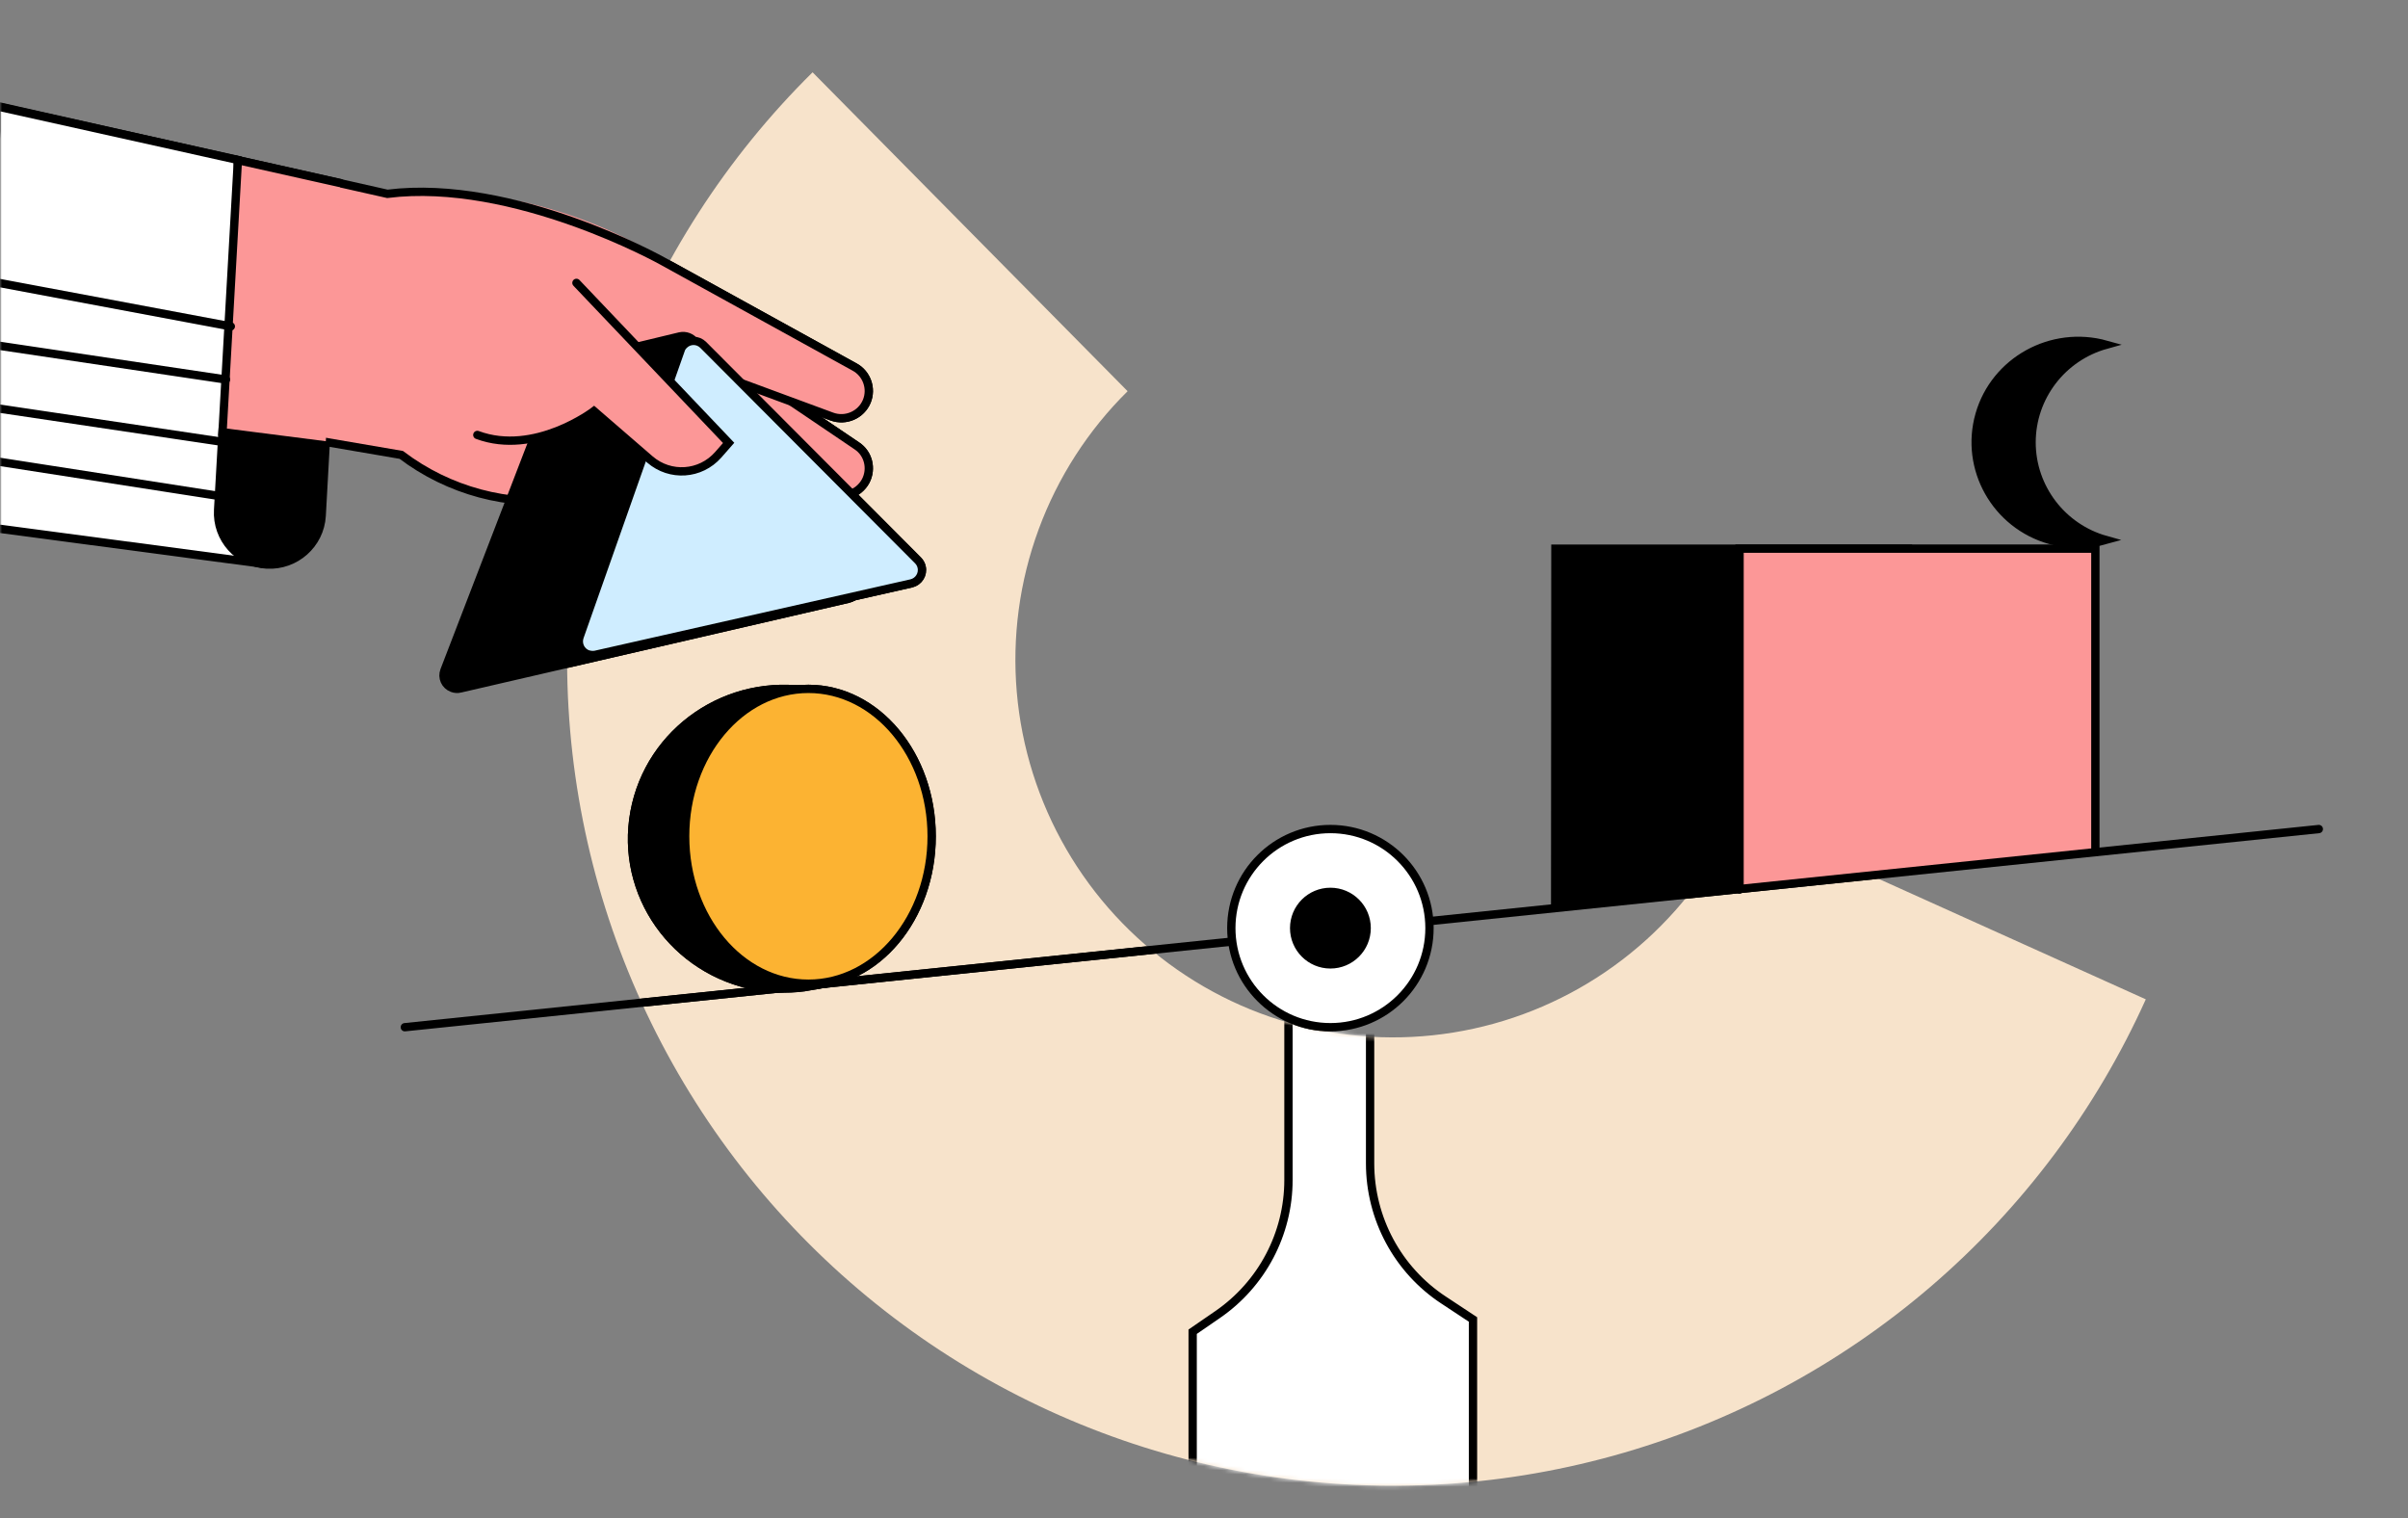 <svg width="579" height="365" viewBox="0 0 579 365" fill="none" xmlns="http://www.w3.org/2000/svg">
<rect x="0" y="0" width="579" height="365" fill="#808080" stroke="none"/>
<mask id="mask0_45_127" style="mask-type:alpha" maskUnits="userSpaceOnUse" x="0" y="0" width="579" height="365">
<rect width="579" height="365" fill="#D9D9D9"/>
</mask>
<g mask="url(#mask0_45_127)">
<path d="M515.955 240.285C503.97 266.862 486.28 290.474 464.142 309.443C442.003 328.413 415.959 342.275 387.86 350.045C359.76 357.815 330.294 359.303 301.555 354.402C272.816 349.501 245.508 338.332 221.572 321.689C197.636 305.045 177.658 283.335 163.057 258.101C148.457 232.866 139.592 204.726 137.092 175.68C134.592 146.633 138.519 117.392 148.593 90.034C158.667 62.676 174.642 37.872 195.383 17.383L271.134 94.066C261.651 103.433 254.348 114.773 249.742 127.281C245.136 139.789 243.341 153.157 244.484 166.437C245.627 179.717 249.68 192.582 256.355 204.119C263.03 215.656 272.164 225.582 283.107 233.191C294.05 240.8 306.535 245.906 319.674 248.147C332.814 250.387 346.285 249.707 359.132 246.155C371.979 242.603 383.886 236.265 394.007 227.592C404.128 218.92 412.216 208.125 417.696 195.974L515.955 240.285Z" fill="#F7E3CB"/>
<mask id="mask1_45_127" style="mask-type:alpha" maskUnits="userSpaceOnUse" x="136" y="17" width="380" height="341">
<path d="M515.953 240.285C503.968 266.862 486.278 290.474 464.14 309.443C442.001 328.413 415.957 342.275 387.858 350.045C359.758 357.815 330.292 359.303 301.553 354.402C272.814 349.501 245.507 338.332 221.57 321.689C197.634 305.045 177.656 283.335 163.055 258.101C148.455 232.866 139.59 204.726 137.09 175.68C134.59 146.633 138.517 117.392 148.591 90.034C158.665 62.676 174.64 37.872 195.381 17.383L271.132 94.066C261.649 103.433 254.346 114.773 249.74 127.281C245.134 139.789 243.339 153.157 244.482 166.437C245.625 179.717 249.678 192.582 256.353 204.119C263.028 215.656 272.162 225.582 283.105 233.191C294.049 240.8 306.533 245.906 319.672 248.147C332.812 250.387 346.283 249.707 359.13 246.155C371.977 242.603 383.884 236.265 394.005 227.592C404.127 218.92 412.214 208.125 417.694 195.974L515.953 240.285Z" fill="#F7E3CB"/>
</mask>
<g mask="url(#mask1_45_127)">
<path d="M164.916 201.639C164.916 184.187 177.573 169.304 194.961 166.211C175.148 162.709 156.163 175.666 152.555 195.277C148.948 214.888 162.137 233.565 182.009 237.125C186.267 237.884 190.703 237.884 194.961 237.125C177.573 234.032 164.916 219.09 164.916 201.639Z" fill="black" stroke="black" stroke-width="2" stroke-miterlimit="10" stroke-linecap="round"/>
<path d="M194.379 236.532C210.747 236.532 224.015 220.662 224.015 201.086C224.015 181.509 210.747 165.64 194.379 165.64C178.012 165.64 164.744 181.509 164.744 201.086C164.744 220.662 178.012 236.532 194.379 236.532Z" fill="#FCB332" stroke="black" stroke-width="2" stroke-miterlimit="10" stroke-linecap="round"/>
<path d="M373.935 217.938L373.993 131.938H458.773V209.063" fill="black"/>
<path d="M373.935 217.938L373.993 131.938H458.773V209.063" stroke="black" stroke-width="2" stroke-miterlimit="10"/>
<path d="M418.272 213.836V131.922H503.828V204.852" fill="#FC9797"/>
<path d="M418.272 213.836V131.922H503.828V204.852" stroke="black" stroke-width="2" stroke-miterlimit="10" stroke-linecap="round"/>
<path d="M118.155 106.209L168.654 140.267C171.59 142.263 175.642 141.5 177.639 138.564C179.518 135.804 179.048 132.105 176.523 129.932L131.661 91.177L118.155 106.209Z" fill="#FC9797" stroke="black" stroke-width="2" stroke-miterlimit="10" stroke-linecap="round"/>
<path d="M133.599 100.454L148.455 109.145L155.619 113.314L186.153 131.165C189.206 132.985 193.141 131.928 195.02 128.875C196.723 125.997 196.018 122.357 193.376 120.36L146.106 84.541L133.599 100.454Z" fill="#FC9797"/>
<path d="M150.566 110.255L155.531 113.14L186.267 131.041C189.34 132.866 193.3 131.806 195.192 128.744C196.906 125.859 196.197 122.208 193.537 120.206L145.956 84.288L133.366 100.245" stroke="black" stroke-width="2" stroke-miterlimit="10" stroke-linecap="round"/>
<path d="M144.987 90.463L199.371 118.422C202.556 120.074 206.449 118.835 208.159 115.65C209.693 112.701 208.808 109.043 206.036 107.215L156.666 73.829L144.987 90.463Z" fill="#FC9797"/>
<path d="M159.733 98.072L199.371 118.422C202.556 120.074 206.449 118.835 208.159 115.65C209.693 112.701 208.808 109.043 206.036 107.215L156.666 73.829L144.987 90.463" stroke="black" stroke-width="2" stroke-miterlimit="10" stroke-linecap="round"/>
<path d="M153.123 82.536L200.08 100.147C203.401 101.388 207.071 99.733 208.411 96.483C209.692 93.351 208.411 89.746 205.498 88.15L165.008 65.694L153.123 82.536Z" fill="#FC9797"/>
<path d="M137.686 119.695L168.231 67.846L159.479 62.354C142.738 51.901 123.412 46.232 103.675 46.055L92.69 45.937L96.039 109.125C107.434 117.806 121.767 121.703 135.983 119.873L137.686 119.695Z" fill="#FC9797"/>
<path d="M162.488 86.303L200.01 100.161C203.357 101.394 207.057 99.75 208.407 96.52C209.699 93.408 208.407 89.826 205.471 88.241L159.259 62.756C159.259 62.756 123.616 42.792 93.14 46.608L0.304 25.704L8.642 94.348L96.487 109.38C107.879 118.012 122.206 121.887 136.417 120.067L138.178 119.832L153.445 94.524" fill="#FC9797"/>
<path d="M162.488 86.303L200.01 100.161C203.357 101.394 207.057 99.75 208.407 96.52C209.699 93.408 208.407 89.826 205.471 88.241L159.259 62.756C159.259 62.756 123.616 42.792 93.14 46.608L0.304 25.704L8.642 94.348L96.487 109.38C107.879 118.012 122.206 121.887 136.417 120.067L138.178 119.832L153.445 94.524" stroke="black" stroke-width="2" stroke-miterlimit="10" stroke-linecap="round"/>
<path d="M206.025 139.01L167.043 82.222C166.275 81.114 164.858 80.59 163.499 80.881L136.862 87.295C135.799 87.528 134.972 88.286 134.558 89.277L106.858 161.224C106.208 162.915 107.035 164.78 108.748 165.422C109.339 165.655 110.047 165.713 110.697 165.538L204.017 143.966C205.789 143.558 206.911 141.809 206.497 140.06C206.438 139.71 206.261 139.36 206.025 139.01Z" fill="black" stroke="black" stroke-width="2" stroke-miterlimit="10"/>
<path d="M220.72 134.733L169.095 82.938C167.797 81.64 165.732 81.64 164.434 82.938C164.08 83.292 163.785 83.705 163.667 84.177L139.359 153.138C138.769 154.849 139.654 156.736 141.365 157.326C141.955 157.503 142.604 157.562 143.194 157.444L219.127 140.278C220.897 139.865 222.018 138.095 221.605 136.325C221.487 135.736 221.133 135.146 220.72 134.733Z" fill="#CFEDFF" stroke="black" stroke-width="2" stroke-miterlimit="10"/>
<path d="M138.605 68.018L175.204 106.496L172.686 109.364C168.411 114.204 161.15 114.682 156.29 110.499L142.821 98.848C142.821 98.848 128.591 109.723 114.771 104.584" fill="#FC9797"/>
<path d="M138.605 68.018L175.204 106.496L172.686 109.364C168.411 114.204 161.15 114.682 156.29 110.499L142.821 98.848C142.821 98.848 128.591 109.723 114.771 104.584" stroke="black" stroke-width="2" stroke-miterlimit="10" stroke-linecap="round"/>
<path d="M97.339 246.992L557.557 199.343Z" fill="#FC9797"/>
<path d="M97.339 246.992L557.557 199.343" stroke="black" stroke-width="2" stroke-miterlimit="10" stroke-linecap="round"/>
<path d="M309.809 229.559V283.727C309.809 296.695 303.403 308.778 292.767 316.087L286.772 320.213V360.884H354.178V317.266L347.126 312.609C336.078 305.359 329.437 292.981 329.437 279.719V236.75" fill="white"/>
<path d="M309.809 229.559V283.727C309.809 296.695 303.403 308.778 292.767 316.087L286.772 320.213V360.884H354.178V317.266L347.126 312.609C336.078 305.359 329.437 292.981 329.437 279.719V236.75" stroke="black" stroke-width="2" stroke-miterlimit="10"/>
<path d="M319.894 246.992C333.052 246.992 343.718 236.325 343.718 223.167C343.718 210.009 333.052 199.343 319.894 199.343C306.736 199.343 296.069 210.009 296.069 223.167C296.069 236.325 306.736 246.992 319.894 246.992Z" fill="white" stroke="black" stroke-width="2" stroke-miterlimit="10"/>
<path d="M319.894 231.884C324.708 231.884 328.61 227.981 328.61 223.167C328.61 218.354 324.708 214.451 319.894 214.451C315.08 214.451 311.178 218.354 311.178 223.167C311.178 227.981 315.08 231.884 319.894 231.884Z" fill="black" stroke="black" stroke-width="2" stroke-miterlimit="10"/>
<path d="M488.487 106.367C488.487 95.453 495.816 85.837 506.421 82.887C493.313 79.23 479.669 86.781 475.974 99.701C472.28 112.679 479.907 126.189 492.956 129.847C497.365 131.086 502.012 131.086 506.362 129.847C495.816 126.897 488.487 117.281 488.487 106.367Z" fill="black" stroke="black" stroke-width="2" stroke-miterlimit="10" stroke-linecap="round"/>
</g>
<path d="M164.916 201.638C164.916 184.186 177.573 169.303 194.961 166.21C175.148 162.708 156.163 175.665 152.555 195.276C148.948 214.887 162.137 233.564 182.009 237.124C186.267 237.883 190.703 237.883 194.961 237.124C177.573 234.031 164.916 219.089 164.916 201.638Z" fill="black" stroke="black" stroke-width="2" stroke-miterlimit="10" stroke-linecap="round"/>
<path d="M194.379 236.531C210.747 236.531 224.015 220.661 224.015 201.085C224.015 181.508 210.747 165.639 194.379 165.639C178.012 165.639 164.744 181.508 164.744 201.085C164.744 220.661 178.012 236.531 194.379 236.531Z" fill="#FCB332" stroke="black" stroke-width="2" stroke-miterlimit="10" stroke-linecap="round"/>
<path d="M373.935 217.936L373.993 131.936H458.773V209.061" fill="black"/>
<path d="M373.935 217.936L373.993 131.936H458.773V209.061" stroke="black" stroke-width="2" stroke-miterlimit="10"/>
<path d="M418.272 213.834V131.92H503.828V204.85" fill="#FC9797"/>
<path d="M418.272 213.834V131.92H503.828V204.85" stroke="black" stroke-width="2" stroke-miterlimit="10" stroke-linecap="round"/>
<path d="M118.155 106.207L168.654 140.265C171.59 142.261 175.642 141.498 177.639 138.562C179.518 135.802 179.048 132.103 176.523 129.93L131.661 91.175L118.155 106.207Z" fill="#FC9797" stroke="black" stroke-width="2" stroke-miterlimit="10" stroke-linecap="round"/>
<path d="M133.599 100.452L148.455 109.143L155.619 113.312L186.153 131.163C189.206 132.983 193.141 131.926 195.02 128.873C196.723 125.995 196.018 122.355 193.376 120.358L146.106 84.539L133.599 100.452Z" fill="#FC9797"/>
<path d="M150.566 110.254L155.531 113.139L186.267 131.04C189.34 132.865 193.3 131.805 195.192 128.743C196.906 125.858 196.197 122.207 193.537 120.205L145.956 84.287L133.366 100.244" stroke="black" stroke-width="2" stroke-miterlimit="10" stroke-linecap="round"/>
<path d="M144.987 90.461L199.371 118.42C202.556 120.072 206.449 118.833 208.159 115.648C209.693 112.699 208.808 109.041 206.036 107.213L156.666 73.827L144.987 90.461Z" fill="#FC9797"/>
<path d="M159.733 98.07L199.371 118.42C202.556 120.072 206.449 118.833 208.159 115.648C209.693 112.699 208.808 109.041 206.036 107.213L156.666 73.827L144.987 90.461" stroke="black" stroke-width="2" stroke-miterlimit="10" stroke-linecap="round"/>
<path d="M153.123 82.534L200.08 100.145C203.401 101.386 207.071 99.731 208.411 96.481C209.692 93.349 208.411 89.744 205.498 88.148L165.008 65.692L153.123 82.534Z" fill="#FC9797"/>
<path d="M137.686 119.694L168.231 67.845L159.479 62.353C142.738 51.9 123.412 46.231 103.675 46.054L92.69 45.935L96.039 109.124C107.434 117.805 121.767 121.702 135.983 119.872L137.686 119.694Z" fill="#FC9797"/>
<path d="M162.488 86.302L200.01 100.16C203.357 101.393 207.057 99.749 208.407 96.519C209.699 93.407 208.407 89.825 205.471 88.24L159.259 62.755C159.259 62.755 123.616 42.791 93.14 46.607L0.304 25.703L8.642 94.347L96.487 109.379C107.879 118.011 122.206 121.887 136.417 120.066L138.178 119.831L153.445 94.523" fill="#FC9797"/>
<path d="M162.488 86.302L200.01 100.16C203.357 101.393 207.057 99.749 208.407 96.519C209.699 93.407 208.407 89.825 205.471 88.24L159.259 62.755C159.259 62.755 123.616 42.791 93.14 46.607L0.304 25.703L8.642 94.347L96.487 109.379C107.879 118.011 122.206 121.887 136.417 120.066L138.178 119.831L153.445 94.523" stroke="black" stroke-width="2" stroke-miterlimit="10" stroke-linecap="round"/>
<path d="M0.128 25.762L57.145 38.445L62.019 135.392L0.128 127.171" fill="white"/>
<path d="M0.128 25.762L57.145 38.445L62.019 135.392L0.128 127.171" stroke="black" stroke-width="2" stroke-miterlimit="10" stroke-linecap="round"/>
<path d="M64.191 135.744C57.321 135.392 52.036 129.461 52.447 122.591L53.504 103.918L78.284 107.089L77.344 124.059C76.933 130.87 71.061 136.097 64.191 135.744Z" fill="black" stroke="black" stroke-width="2" stroke-miterlimit="10" stroke-linecap="round"/>
<path d="M78.284 107.09L53.504 103.919L57.203 38.505L81.866 44.025" fill="#FC9797"/>
<path d="M78.284 107.09L53.504 103.919L57.203 38.505L81.866 44.025" stroke="black" stroke-width="2" stroke-miterlimit="10" stroke-linecap="round"/>
<path d="M206.025 139.009L167.043 82.221C166.275 81.114 164.858 80.589 163.499 80.88L136.862 87.294C135.799 87.527 134.972 88.285 134.558 89.276L106.858 161.223C106.208 162.914 107.035 164.779 108.748 165.421C109.339 165.654 110.047 165.712 110.697 165.537L204.017 143.965C205.789 143.557 206.911 141.808 206.497 140.059C206.438 139.709 206.261 139.359 206.025 139.009Z" fill="black" stroke="black" stroke-width="2" stroke-miterlimit="10"/>
<path d="M220.72 134.731L169.095 82.936C167.797 81.638 165.732 81.638 164.434 82.936C164.08 83.29 163.785 83.703 163.667 84.175L139.359 153.136C138.769 154.847 139.654 156.734 141.365 157.324C141.955 157.501 142.604 157.56 143.194 157.442L219.127 140.276C220.897 139.863 222.018 138.093 221.605 136.323C221.487 135.734 221.133 135.144 220.72 134.731Z" fill="#CFEDFF" stroke="black" stroke-width="2" stroke-miterlimit="10"/>
<path d="M138.605 68.017L175.204 106.495L172.686 109.363C168.411 114.203 161.15 114.681 156.29 110.498L142.821 98.847C142.821 98.847 128.591 109.722 114.771 104.583" fill="#FC9797"/>
<path d="M138.605 68.017L175.204 106.495L172.686 109.363C168.411 114.203 161.15 114.681 156.29 110.498L142.821 98.847C142.821 98.847 128.591 109.722 114.771 104.583" stroke="black" stroke-width="2" stroke-miterlimit="10" stroke-linecap="round"/>
<path d="M97.339 246.991L557.557 199.342Z" fill="#FC9797"/>
<path d="M97.339 246.991L557.557 199.342" stroke="black" stroke-width="2" stroke-miterlimit="10" stroke-linecap="round"/>
<path d="M319.894 246.991C333.052 246.991 343.718 236.324 343.718 223.166C343.718 210.008 333.052 199.342 319.894 199.342C306.736 199.342 296.069 210.008 296.069 223.166C296.069 236.324 306.736 246.991 319.894 246.991Z" fill="white" stroke="black" stroke-width="2" stroke-miterlimit="10"/>
<path d="M319.894 231.882C324.708 231.882 328.61 227.979 328.61 223.165C328.61 218.352 324.708 214.449 319.894 214.449C315.08 214.449 311.178 218.352 311.178 223.165C311.178 227.979 315.08 231.882 319.894 231.882Z" fill="black" stroke="black" stroke-width="2" stroke-miterlimit="10"/>
<path d="M488.487 106.365C488.487 95.451 495.816 85.835 506.421 82.885C493.313 79.228 479.669 86.779 475.974 99.699C472.28 112.677 479.907 126.187 492.956 129.845C497.365 131.084 502.012 131.084 506.362 129.845C495.816 126.895 488.487 117.279 488.487 106.365Z" fill="black" stroke="black" stroke-width="2" stroke-miterlimit="10" stroke-linecap="round"/>
<path d="M-0.283 68.017L55.501 78.476" stroke="black" stroke-width="2" stroke-miterlimit="10" stroke-linecap="round"/>
<path d="M-0.283 111.017L52.014 119.152" stroke="black" stroke-width="2" stroke-miterlimit="10" stroke-linecap="round"/>
<path d="M-0.283 98.232L54.339 106.368" stroke="black" stroke-width="2" stroke-miterlimit="10" stroke-linecap="round"/>
<path d="M-0.283 83.125L54.339 91.26" stroke="black" stroke-width="2" stroke-miterlimit="10" stroke-linecap="round"/>
</g>
</svg>
